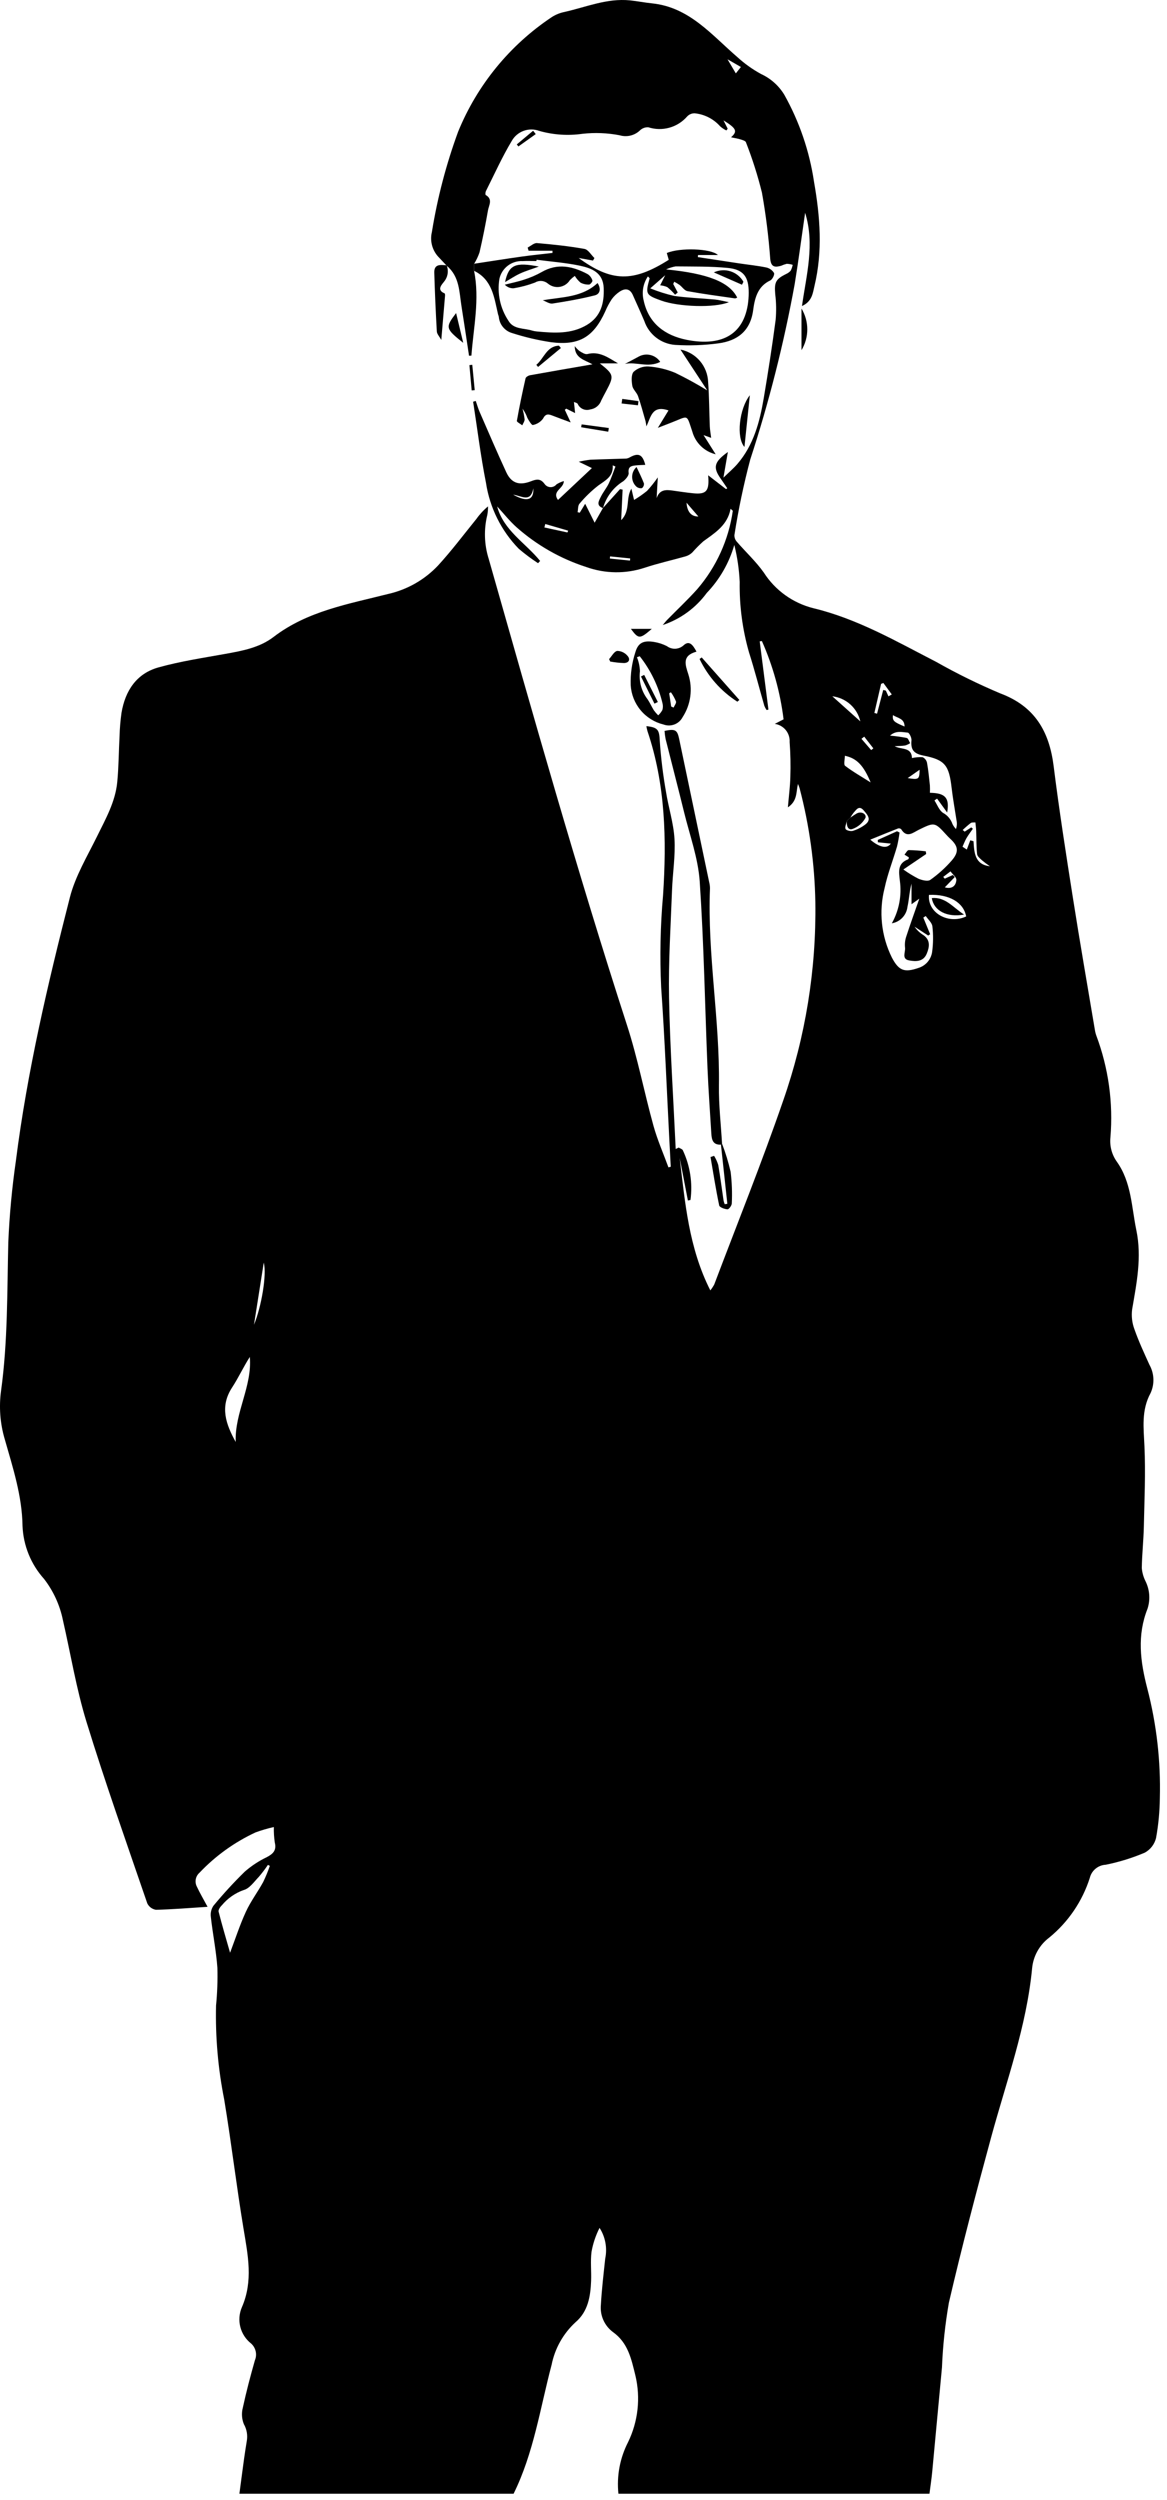 <svg width="163" height="349" viewBox="0 0 163 349" fill="none" xmlns="http://www.w3.org/2000/svg">
<path d="M84.218 70.921C85.014 70.041 85.81 69.162 86.606 68.283L86.962 68.355C86.9 69.678 86.838 71.002 86.763 72.618C88.093 71.291 87.364 69.599 88.188 68.22L88.563 69.796C89.199 69.418 89.807 68.993 90.381 68.526C90.923 67.934 91.423 67.305 91.878 66.644L91.714 69.544C92.126 68.324 93.008 68.354 93.953 68.488C94.902 68.622 95.85 68.766 96.803 68.863C98.659 69.052 99.107 68.569 98.911 66.353L101.411 68.284L101.579 68.165C101.269 67.709 100.963 67.249 100.646 66.798C99.568 65.261 99.72 64.492 101.664 63.104C101.445 64.37 101.274 65.362 101.045 66.685C101.824 65.927 102.454 65.398 102.985 64.783C105.27 62.136 106.117 58.889 106.68 55.557C107.291 51.938 107.855 48.309 108.336 44.67C108.445 43.477 108.427 42.275 108.281 41.086C108.14 39.426 108.325 38.994 109.751 38.271C110.01 38.167 110.243 38.006 110.431 37.8C110.568 37.54 110.665 37.26 110.719 36.971C110.449 36.887 110.169 36.839 109.887 36.828C109.617 36.897 109.354 36.99 109.1 37.105C108.252 37.339 107.692 37.319 107.582 36.146C107.355 33.046 106.969 29.959 106.425 26.899C105.834 24.507 105.087 22.157 104.188 19.862C104.12 19.663 103.705 19.547 103.43 19.461C103.032 19.337 102.615 19.277 102.108 19.168C103.053 18.333 102.86 17.924 101.054 16.805L101.638 17.966L101.459 18.212C101.138 18.062 100.841 17.865 100.578 17.628C99.665 16.6 98.399 15.954 97.031 15.818C96.833 15.813 96.635 15.85 96.453 15.928C96.27 16.005 96.105 16.121 95.971 16.266C95.314 17.019 94.452 17.562 93.49 17.829C92.528 18.096 91.509 18.076 90.559 17.77C90.34 17.756 90.12 17.79 89.915 17.867C89.709 17.945 89.522 18.066 89.367 18.222C88.996 18.57 88.54 18.814 88.045 18.931C87.55 19.047 87.033 19.031 86.546 18.885C84.834 18.556 83.083 18.487 81.352 18.68C79.334 18.969 77.278 18.83 75.316 18.274C74.614 18.012 73.84 18.01 73.136 18.268C72.432 18.526 71.843 19.027 71.475 19.681C70.13 21.926 69.049 24.331 67.872 26.676C67.794 26.833 67.77 27.183 67.845 27.226C68.869 27.813 68.282 28.659 68.159 29.367C67.819 31.333 67.425 33.289 66.977 35.235C66.786 35.79 66.534 36.322 66.227 36.822C66.224 37.151 66.221 37.481 66.218 37.812C67.018 41.8 66.136 45.709 65.845 49.647L65.511 49.665C65.164 47.38 64.832 45.092 64.466 42.809C64.141 40.789 64.206 38.62 62.419 37.122L62.339 37.04C62.011 36.69 61.68 36.342 61.355 35.99C60.886 35.53 60.545 34.957 60.364 34.326C60.184 33.695 60.17 33.028 60.325 32.39C61.095 27.617 62.321 22.93 63.987 18.391C66.65 11.864 71.211 6.287 77.079 2.381C77.615 2.038 78.21 1.798 78.833 1.672C81.858 0.994 84.784 -0.272 87.982 0.052C89.012 0.156 90.031 0.364 91.061 0.468C96.3 1 99.406 4.894 103.024 8C104.016 8.903 105.112 9.685 106.29 10.328C107.636 10.945 108.767 11.95 109.539 13.214C111.656 16.987 113.066 21.116 113.7 25.396C114.55 30.221 114.925 35.075 113.763 39.912C113.525 40.906 113.452 42.07 112.016 42.726C112.632 38.34 113.828 34.143 112.455 29.702C111.952 33.162 111.527 36.428 110.995 39.677C109.485 47.969 107.411 56.148 104.789 64.158C103.871 67.627 103.134 71.142 102.58 74.688C102.563 75.031 102.681 75.367 102.91 75.623C104.156 77.069 105.583 78.38 106.68 79.928C108.265 82.407 110.737 84.187 113.591 84.906C119.759 86.384 125.211 89.55 130.786 92.416C133.674 94.05 136.654 95.514 139.712 96.801C144.543 98.606 146.562 102.116 147.169 106.966C147.937 113.101 148.893 119.215 149.854 125.324C150.821 131.475 151.892 137.61 152.922 143.752C152.963 144.028 153.03 144.3 153.123 144.563C154.827 149.103 155.501 153.965 155.097 158.797C154.974 159.997 155.294 161.201 155.996 162.183C158.035 165.054 158.043 168.489 158.721 171.758C159.502 175.529 158.756 179.133 158.131 182.795C158.01 183.731 158.119 184.682 158.449 185.567C159.041 187.26 159.806 188.897 160.548 190.534C160.883 191.133 161.072 191.802 161.099 192.488C161.127 193.173 160.992 193.856 160.707 194.479C159.394 196.89 159.736 199.356 159.851 201.917C160.019 205.657 159.847 209.414 159.764 213.162C159.722 215.078 159.508 216.991 159.479 218.907C159.533 219.542 159.707 220.161 159.991 220.732C160.588 221.93 160.692 223.313 160.281 224.587C158.802 228.302 159.267 231.948 160.241 235.695C161.542 240.692 162.134 245.847 162 251.008C161.981 252.885 161.804 254.757 161.47 256.604C161.363 257.036 161.168 257.441 160.896 257.792C160.624 258.144 160.281 258.435 159.89 258.647C158.135 259.39 156.31 259.954 154.442 260.33C153.923 260.355 153.426 260.548 153.026 260.879C152.625 261.209 152.341 261.66 152.217 262.165C151.177 265.428 149.213 268.32 146.563 270.49C145.884 270.998 145.32 271.643 144.906 272.383C144.492 273.124 144.238 273.942 144.159 274.786C143.385 282.919 140.565 290.562 138.439 298.375C136.353 306.041 134.334 313.731 132.535 321.468C132.014 324.456 131.691 327.476 131.569 330.507C131.107 335.357 130.67 340.209 130.209 345.059C130.111 346.089 129.953 347.113 129.823 348.14H86.378C86.117 345.658 86.587 343.154 87.728 340.935C89.132 338.043 89.492 334.755 88.747 331.628C88.171 329.295 87.724 327.072 85.593 325.555C85.01 325.117 84.551 324.535 84.259 323.866C83.968 323.198 83.855 322.465 83.93 321.74C84.048 319.592 84.306 317.452 84.534 315.311C84.84 313.834 84.556 312.295 83.742 311.025C83.207 312.076 82.83 313.199 82.622 314.359C82.451 315.697 82.616 317.074 82.562 318.431C82.477 320.588 82.139 322.706 80.384 324.2C78.67 325.778 77.501 327.859 77.045 330.143C75.445 336.19 74.549 342.449 71.736 348.14H33.439C33.68 346.327 33.875 344.813 34.084 343.301C34.199 342.471 34.329 341.643 34.465 340.816C34.617 339.997 34.475 339.151 34.063 338.428C33.767 337.7 33.715 336.896 33.916 336.136C34.396 333.912 34.977 331.708 35.601 329.519C35.771 329.117 35.809 328.671 35.71 328.246C35.611 327.821 35.381 327.438 35.051 327.152C34.318 326.569 33.796 325.762 33.566 324.853C33.335 323.945 33.41 322.987 33.777 322.125C35.395 318.424 34.621 314.809 34.007 311.095C33.017 305.109 32.306 299.076 31.313 293.09C30.454 288.778 30.073 284.384 30.176 279.987C30.349 278.237 30.412 276.478 30.364 274.72C30.194 272.346 29.717 269.996 29.449 267.627C29.373 267.078 29.502 266.521 29.809 266.06C31.184 264.394 32.646 262.803 34.19 261.292C35.121 260.481 36.157 259.8 37.271 259.268C38.158 258.8 38.65 258.308 38.382 257.229C38.276 256.513 38.232 255.79 38.249 255.066C37.386 255.259 36.537 255.507 35.706 255.81C32.759 257.176 30.097 259.089 27.862 261.447C27.59 261.685 27.406 262.01 27.342 262.366C27.278 262.722 27.336 263.09 27.508 263.409C27.906 264.267 28.391 265.084 28.991 266.204C26.497 266.363 24.141 266.561 21.781 266.619C21.521 266.578 21.276 266.475 21.065 266.319C20.855 266.162 20.685 265.957 20.571 265.721C17.685 257.296 14.7 248.899 12.081 240.389C10.652 235.746 9.871 230.904 8.781 226.156C8.354 224.071 7.454 222.111 6.152 220.427C4.322 218.391 3.259 215.78 3.146 213.044C3.092 208.849 1.788 204.866 0.65 200.877C0.01 198.692 -0.16 196.397 0.151 194.142C1.094 187.27 0.99 180.349 1.159 173.436C1.319 169.645 1.671 165.864 2.213 162.108C3.79 149.645 6.657 137.432 9.759 125.285C10.517 122.319 12.178 119.567 13.549 116.778C14.751 114.334 16.109 111.95 16.376 109.188C16.584 107.042 16.583 104.877 16.7 102.721C16.73 101.644 16.822 100.569 16.973 99.502C17.491 96.429 19.068 94.029 22.134 93.174C25.197 92.321 28.368 91.846 31.505 91.281C33.881 90.853 36.255 90.419 38.22 88.915C42.96 85.288 48.696 84.324 54.247 82.914C56.914 82.308 59.34 80.917 61.211 78.921C63.094 76.861 64.779 74.619 66.54 72.447C67.003 71.795 67.548 71.206 68.163 70.695C68.168 71.085 68.138 71.475 68.072 71.86C67.567 73.882 67.629 76.005 68.252 77.994C74.452 99.782 80.595 121.584 87.581 143.14C89.068 147.729 89.981 152.501 91.27 157.157C91.819 159.138 92.658 161.038 93.365 162.975L93.688 162.883C93.627 161.724 93.565 160.564 93.504 159.404C93.131 152.223 92.854 145.036 92.349 137.865C92.145 133.559 92.234 129.244 92.615 124.95C93.117 117.218 92.955 109.525 90.434 102.07C90.371 101.841 90.32 101.608 90.282 101.374C91.954 101.545 92.078 101.947 92.152 103.429C92.316 105.809 92.606 108.178 93.02 110.527C93.368 112.733 94.08 114.905 94.209 117.116C94.348 119.488 93.951 121.886 93.865 124.276C93.683 129.268 93.352 134.265 93.449 139.253C93.585 146.31 94.053 153.36 94.379 160.412L94.793 160.206C94.993 160.331 95.29 160.41 95.377 160.59C96.391 162.752 96.761 165.159 96.443 167.526L96.083 167.599L94.934 161.652C95.69 167.896 96.2 174.2 99.215 180.149C99.421 179.89 99.604 179.613 99.761 179.322C102.998 170.764 106.422 162.271 109.402 153.624C112.505 144.734 114.022 135.368 113.883 125.953C113.79 120.594 113.055 115.266 111.693 110.082C111.645 109.897 111.56 109.721 111.455 109.44C111.179 110.588 111.404 111.801 110.047 112.711C110.181 111.13 110.358 109.806 110.39 108.478C110.445 106.848 110.412 105.217 110.291 103.591C110.328 102.985 110.134 102.388 109.749 101.919C109.364 101.45 108.817 101.143 108.216 101.06L109.446 100.423C108.98 96.651 107.959 92.968 106.416 89.494L106.112 89.54L107.332 99.067L107.073 99.128C106.949 98.947 106.845 98.752 106.762 98.548C106.044 96.055 105.404 93.538 104.614 91.068C103.702 87.876 103.265 84.566 103.317 81.246C103.237 79.502 102.985 77.769 102.564 76.074C101.843 78.586 100.523 80.886 98.718 82.776C97.182 84.871 95.034 86.437 92.57 87.26C92.775 87.018 92.966 86.762 93.188 86.535C94.587 85.108 96.053 83.739 97.385 82.252C100.054 79.154 101.778 75.356 102.355 71.308L102.038 71.027C102.003 71.188 101.976 71.352 101.93 71.51C101.369 73.478 99.754 74.47 98.233 75.575C97.686 76.067 97.169 76.59 96.684 77.141C96.428 77.382 96.121 77.561 95.785 77.664C93.865 78.213 91.907 78.638 90.016 79.27C87.374 80.135 84.52 80.098 81.901 79.165C78.31 78.011 74.996 76.125 72.17 73.627C71.173 72.744 70.34 71.676 69.439 70.701C70.331 74.053 73.399 75.795 75.439 78.309L75.154 78.627C74.212 78.013 73.311 77.34 72.455 76.61C70.007 74.095 68.406 70.877 67.879 67.407C67.134 63.659 66.67 59.855 66.084 56.076L66.45 55.976C66.631 56.493 66.78 57.023 66.998 57.523C68.224 60.334 69.43 63.153 70.716 65.936C71.568 67.78 72.92 67.668 74.204 67.173C74.955 66.884 75.488 66.793 76.049 67.543C76.139 67.679 76.26 67.792 76.402 67.873C76.544 67.954 76.703 68 76.866 68.008C77.029 68.016 77.191 67.985 77.34 67.919C77.489 67.852 77.621 67.751 77.723 67.624C78.043 67.422 78.39 67.266 78.753 67.159C78.748 68.239 77.043 68.533 77.935 69.799L82.672 65.348L80.839 64.463C81.375 64.338 81.918 64.243 82.464 64.179C84.133 64.109 85.803 64.081 87.473 64.02C87.663 63.995 87.846 63.928 88.008 63.825C89.184 63.185 89.756 63.446 90.128 64.898C89.686 64.921 89.262 64.925 88.842 64.968C88.216 65.032 87.688 65.107 87.806 66.035C87.851 66.39 87.397 66.919 87.038 67.197C85.665 68.046 84.662 69.38 84.227 70.934C83.203 70.582 83.657 69.9 83.927 69.343C84.239 68.701 84.718 68.141 85.027 67.499C85.393 66.735 85.656 65.921 85.963 65.129L85.58 64.962C85.696 66.532 84.559 67.061 83.55 67.793C82.595 68.54 81.722 69.385 80.944 70.315C80.707 70.58 80.756 71.101 80.673 71.505L80.975 71.579L81.735 70.331L83.053 72.974L84.218 70.921ZM118.774 114.15L118.288 114.613C118.211 114.995 117.974 115.453 118.108 115.734C118.21 115.947 118.83 116.084 119.139 115.991C119.742 115.802 120.309 115.514 120.818 115.138C121.793 114.424 121.181 113.77 120.642 113.144C119.981 112.376 119.618 113.036 119.23 113.458C119.059 113.675 118.906 113.906 118.774 114.15V114.15ZM125.289 116.05L125.643 116.222C125.563 116.871 125.448 117.515 125.298 118.151C124.732 120.101 123.972 122.007 123.555 123.986C122.723 127.235 123.083 130.675 124.571 133.68C125.541 135.522 126.317 135.805 128.267 135.136C128.772 134.985 129.222 134.692 129.564 134.292C129.906 133.892 130.126 133.402 130.197 132.88C130.354 131.701 130.365 130.508 130.23 129.327C130.174 128.816 129.625 128.36 129.3 127.879L128.964 128.104L129.916 130.422L129.648 130.611L127.739 129.372C128.069 129.852 128.498 130.256 128.996 130.558C129.977 131.27 129.828 132.21 129.44 133.142C128.965 134.284 127.922 134.252 126.981 134.081C125.888 133.883 126.492 132.922 126.411 132.304C126.353 131.787 126.408 131.262 126.572 130.768C127.177 128.912 127.841 127.076 128.406 125.456L127.316 126.239V123.362C127.018 124.447 126.985 125.551 126.748 126.609C126.681 127.176 126.432 127.706 126.039 128.119C125.645 128.533 125.128 128.807 124.565 128.902C125.577 127.094 125.97 125.005 125.686 122.953C125.545 121.703 125.329 120.529 126.85 119.965C126.917 119.94 126.928 119.764 126.95 119.699L126.333 119.312C126.531 119.09 126.726 118.681 126.928 118.678C127.724 118.695 128.519 118.752 129.309 118.848L129.361 119.228L126.177 121.386C126.845 121.868 127.548 122.298 128.281 122.673C128.784 122.886 129.591 123.086 129.937 122.838C131.045 122.054 132.055 121.14 132.947 120.117C133.99 118.899 133.837 118.109 132.681 117.057C132.504 116.896 132.341 116.719 132.179 116.542C130.553 114.762 130.527 114.766 128.323 115.847C127.515 116.243 126.663 117.05 125.879 115.771C125.823 115.717 125.753 115.678 125.677 115.657C125.601 115.636 125.521 115.635 125.445 115.653C124.185 116.144 122.934 116.66 121.555 117.221C122.889 118.358 123.932 118.505 124.425 117.771L122.619 117.589L122.607 117.259L125.289 116.05ZM129.886 110.678C132.04 110.715 132.646 111.373 132.296 113.436L130.885 111.49L130.519 111.748C130.912 112.346 131.179 113.143 131.73 113.489C132.347 113.828 132.814 114.385 133.04 115.051C133.167 115.302 133.329 115.533 133.521 115.738C133.665 115.341 133.691 114.912 133.597 114.501C133.369 113.002 133.093 111.508 132.919 110.003C132.555 106.851 132.016 106.074 128.979 105.483C127.607 105.216 127.184 104.651 127.309 103.35C127.344 102.994 126.999 102.29 126.794 102.277C126.038 102.229 125.151 101.934 124.315 102.7C125.101 102.765 125.882 102.874 126.655 103.027C126.86 103.079 126.972 103.499 127.127 103.75C126.91 103.891 126.674 104.001 126.426 104.075C125.942 104.148 125.447 104.145 124.956 104.174C125.904 104.697 127.324 104.249 127.38 105.834C127.865 105.721 128.363 105.678 128.86 105.708C129.016 105.781 129.154 105.889 129.261 106.024C129.369 106.159 129.444 106.317 129.48 106.485C129.67 107.525 129.768 108.581 129.881 109.634C129.9 109.982 129.902 110.33 129.886 110.678V110.678ZM37.689 260.488L37.422 260.349C37.032 260.93 36.608 261.487 36.152 262.018C35.496 262.701 34.846 263.656 34.034 263.861C32.846 264.282 31.794 265.017 30.99 265.987C30.753 266.207 30.47 266.634 30.534 266.882C31.038 268.855 31.62 270.808 32.136 272.615C32.867 270.689 33.496 268.735 34.348 266.884C35.012 265.442 35.989 264.147 36.757 262.749C37.112 262.014 37.423 261.259 37.689 260.488V260.488ZM32.923 201.312C32.759 197.206 35.247 193.539 34.892 189.434C33.993 190.846 33.307 192.342 32.416 193.706C30.66 196.4 31.562 198.854 32.923 201.312ZM129.75 124.932C129.528 127.448 132.453 129.095 134.95 127.944C134.594 125.99 132.586 124.808 129.751 124.932H129.75ZM138.266 120.935C137.885 120.679 137.517 120.403 137.165 120.109C136.889 119.857 136.508 119.549 136.475 119.234C136.361 118.174 136.389 117.099 136.348 116.031C136.332 115.625 136.276 115.22 136.238 114.815C136.018 114.838 135.744 114.787 135.587 114.899C135.196 115.203 134.821 115.528 134.465 115.873L134.738 116.103L135.662 115.51L135.886 115.697C135.588 116.128 135.265 116.545 135.001 116.996C134.778 117.378 134.624 117.801 134.439 118.205L135.037 118.608L135.524 117.314L135.973 117.437C136.078 119.06 136.152 120.703 138.267 120.935H138.266ZM118.006 105.509C118.006 106.019 117.813 106.738 118.039 106.911C119.104 107.729 120.284 108.396 121.606 109.233C120.625 106.863 119.669 105.86 118.006 105.509ZM36.841 176.267C36.389 179.139 35.936 182.012 35.474 184.949C36.498 182.483 37.288 177.961 36.841 176.267V176.267ZM116.252 97.204L120.169 100.714C119.957 99.797 119.467 98.967 118.766 98.339C118.065 97.711 117.187 97.315 116.252 97.204V97.204ZM124.095 97.214L124.56 96.949L123.385 95.349L123.067 95.47L122.127 99.534L122.502 99.638C122.788 98.534 123.075 97.43 123.362 96.325L123.728 96.412L124.095 97.214ZM131.965 123.881C132.905 124.151 133.514 123.728 133.578 122.851C133.605 122.473 133.051 122.051 132.761 121.65L131.747 122.42L131.958 122.668L133.093 122.157L133.353 122.445L131.965 123.881ZM95.888 70.18C95.985 71.541 96.617 72.125 97.546 72.105C97.1 71.588 96.521 70.916 95.888 70.18ZM126.343 101.428C126.341 100.278 125.367 100.271 124.722 99.831C124.63 100.615 124.823 100.798 126.343 101.428ZM79.256 74.335L79.356 74.083L76.162 73.154L76.037 73.636L79.256 74.335ZM102.777 10.247L103.484 9.353L101.614 8.276L102.777 10.247ZM128.445 107.464L126.78 108.627C128.326 108.88 128.421 108.814 128.445 107.464ZM71.674 69.059C73.281 69.948 74.588 70.097 74.496 68.172C74.104 70.242 72.863 69.214 71.674 69.059ZM121.681 104.717L121.985 104.478L120.711 102.84L120.324 103.144L121.681 104.717ZM87.991 78.264L88.02 77.96L85.213 77.674L85.184 77.978L87.991 78.264Z" fill="black"/>
<path d="M66.219 37.811C66.222 37.481 66.224 37.151 66.227 36.821C68.428 36.487 70.626 36.136 72.83 35.826C74.272 35.624 75.723 35.482 77.17 35.313L77.166 35.002H73.831L73.7 34.56C74.136 34.34 74.591 33.902 75.006 33.937C77.222 34.125 79.442 34.36 81.63 34.749C82.155 34.843 82.564 35.583 83.027 36.026L82.826 36.375C82.158 36.256 81.49 36.137 80.822 36.018C85.419 39.368 88.407 39.438 93.407 36.272C93.319 35.966 93.225 35.64 93.134 35.324C94.91 34.554 99.301 34.668 100.277 35.604H97.498L97.47 35.894C99.396 36.187 101.321 36.484 103.247 36.771C104.51 36.96 105.785 37.086 107.033 37.342C107.256 37.391 107.466 37.484 107.651 37.617C107.836 37.749 107.993 37.918 108.111 38.112C108.218 38.34 107.882 39.014 107.587 39.152C105.792 39.993 105.414 41.677 105.195 43.314C104.805 46.23 102.985 47.58 100.349 47.934C98.346 48.202 96.321 48.275 94.304 48.151C93.336 48.08 92.411 47.725 91.644 47.13C90.877 46.536 90.302 45.729 89.992 44.809C89.477 43.597 88.929 42.399 88.394 41.195C87.982 40.266 87.301 40.217 86.551 40.715C86.12 40.999 85.744 41.358 85.442 41.776C85.091 42.31 84.79 42.875 84.543 43.464C82.904 47.053 80.903 48.276 76.973 47.775C75.131 47.498 73.314 47.072 71.541 46.502C71.033 46.358 70.582 46.062 70.247 45.654C69.912 45.246 69.711 44.745 69.669 44.22C69.64 44.104 69.604 43.989 69.563 43.877C69.02 41.539 68.766 39.044 66.219 37.811ZM74.946 36.261L74.924 36.445C74.285 36.445 73.645 36.415 73.008 36.45C72.26 36.411 71.522 36.639 70.925 37.093C70.329 37.547 69.914 38.199 69.753 38.931C69.421 40.963 69.868 43.046 71.005 44.763C71.723 46.014 73.151 45.787 74.293 46.143C74.522 46.211 74.758 46.256 74.997 46.276C77.395 46.498 79.799 46.666 81.982 45.356C83.926 44.19 84.409 42.331 84.322 40.207C84.234 38.038 82.621 37.434 80.968 37.088C78.99 36.675 76.956 36.525 74.946 36.261V36.261ZM93.033 37.614C98.891 38.177 101.908 39.397 102.97 41.553C102.859 41.59 102.746 41.669 102.645 41.655C100.433 41.336 98.216 41.043 96.018 40.646C95.608 40.572 95.286 40.056 94.905 39.768C94.669 39.608 94.424 39.462 94.171 39.331L94.033 39.65L94.662 40.833L94.292 41.144C93.963 40.759 93.6 40.405 93.207 40.085C92.891 39.944 92.553 39.86 92.208 39.837L92.913 38.422L90.826 40.257C91.905 40.696 93.017 41.049 94.151 41.311C96.045 41.581 97.968 41.641 99.876 41.818C100.419 41.868 100.952 42.019 101.803 42.185C99.766 43.031 94.759 42.828 92.379 41.972C90.191 41.185 90.126 41.061 90.736 38.869C90.746 38.832 90.651 38.766 90.496 38.587C90.164 39.077 89.94 39.632 89.838 40.216C89.737 40.799 89.761 41.397 89.908 41.97C90.606 45.198 92.931 46.846 95.919 47.443C99.919 48.241 103.666 47.371 104.447 42.557C104.532 42.005 104.575 41.447 104.576 40.888C104.59 38.658 103.858 37.619 101.664 37.405C99.248 37.169 96.802 37.221 94.368 37.188C93.906 37.271 93.457 37.414 93.033 37.614L93.033 37.614Z" fill="black"/>
<path d="M100.697 159.796C99.577 159.866 99.405 159.112 99.354 158.251C99.174 155.221 98.946 152.193 98.821 149.16C98.465 140.459 98.318 131.745 97.732 123.06C97.512 119.801 96.335 116.602 95.548 113.387C94.714 109.976 93.822 106.58 92.968 103.173C92.896 102.798 92.846 102.419 92.819 102.038C94.315 101.731 94.594 101.89 94.859 103.149C96.263 109.828 97.664 116.508 99.061 123.188C99.13 123.459 99.165 123.738 99.166 124.018C98.794 133.224 100.549 142.333 100.417 151.532C100.378 154.241 100.696 156.955 100.85 159.667C100.799 159.71 100.748 159.753 100.697 159.796Z" fill="black"/>
<path d="M82.753 50.861C81.584 50.214 80.287 50.011 80.276 48.319C80.465 48.575 80.688 48.806 80.937 49.004C81.277 49.212 81.732 49.511 82.048 49.428C83.71 48.993 84.959 49.925 86.318 50.728H83.777C85.767 52.312 85.793 52.463 84.649 54.623C84.424 55.047 84.194 55.468 83.983 55.899C83.868 56.232 83.662 56.527 83.388 56.75C83.115 56.973 82.785 57.115 82.435 57.161C82.099 57.27 81.735 57.251 81.412 57.107C81.09 56.964 80.831 56.706 80.688 56.383C80.611 56.244 80.352 56.205 80.166 56.115L80.327 57.67L79.088 57.048L78.891 57.214L79.71 58.972C78.708 58.599 77.935 58.327 77.174 58.025C76.595 57.795 76.206 57.727 75.838 58.458C75.492 58.915 74.99 59.227 74.428 59.335C74.269 59.378 73.858 58.724 73.66 58.339C73.497 57.878 73.266 57.444 72.977 57.049C73.116 57.537 73.215 58.035 73.275 58.539C73.289 58.813 73.066 59.098 72.949 59.378C72.685 59.168 72.166 58.913 72.194 58.755C72.544 56.767 72.96 54.789 73.407 52.819C73.45 52.632 73.805 52.428 74.044 52.384C76.943 51.86 79.849 51.364 82.753 50.861Z" fill="black"/>
<path d="M98.785 54.501L95.043 48.804C96.101 49.013 97.058 49.572 97.759 50.391C98.46 51.211 98.865 52.242 98.907 53.32C99.06 55.386 99.058 57.462 99.141 59.533C99.161 60.005 99.251 60.474 99.332 61.129L98.266 60.742L99.962 63.422C99.183 63.233 98.47 62.839 97.895 62.28C97.321 61.721 96.907 61.019 96.696 60.245C95.848 57.734 96.224 58.047 93.769 58.997C93.255 59.196 92.743 59.397 91.884 59.731C92.484 58.751 92.908 58.057 93.373 57.297C91.04 56.504 90.911 58.26 90.283 59.529C90.258 59.279 90.217 59.032 90.162 58.788C89.828 57.624 89.519 56.45 89.118 55.309C88.937 54.792 88.403 54.369 88.316 53.855C88.206 53.209 88.146 52.28 88.51 51.897C88.791 51.643 89.121 51.447 89.478 51.321C89.836 51.195 90.215 51.141 90.594 51.163C91.87 51.259 93.122 51.558 94.304 52.047C95.838 52.79 97.334 53.609 98.785 54.501V54.501Z" fill="black"/>
<path d="M97.282 90.972C95.239 91.537 95.701 92.761 96.148 94.154C96.464 95.148 96.555 96.2 96.415 97.234C96.275 98.268 95.907 99.258 95.337 100.132C95.093 100.594 94.69 100.951 94.202 101.138C93.714 101.325 93.175 101.329 92.685 101.149C91.429 100.845 90.303 100.144 89.476 99.151C88.648 98.157 88.163 96.924 88.091 95.633C88.043 94.091 88.261 92.552 88.735 91.084C89.126 89.708 89.894 89.387 91.333 89.616C91.963 89.715 92.574 89.912 93.143 90.201C93.493 90.463 93.925 90.592 94.361 90.565C94.798 90.537 95.21 90.355 95.524 90.051C96.303 89.376 96.789 90.058 97.282 90.972ZM89.354 91.614L88.965 91.754C89.216 92.377 89.358 93.038 89.385 93.71C89.211 95.105 89.594 96.513 90.452 97.627C90.781 98.113 91.014 98.663 91.326 99.162C91.51 99.413 91.713 99.649 91.935 99.867C92.17 99.649 92.368 99.395 92.523 99.113C92.608 98.805 92.611 98.479 92.531 98.169C91.958 95.78 90.874 93.544 89.354 91.614V91.614ZM93.745 98.636L94.085 98.784C94.208 98.496 94.49 98.161 94.421 97.93C94.235 97.475 93.996 97.043 93.709 96.643L93.469 96.784L93.745 98.636Z" fill="black"/>
<path d="M100.85 159.666C101.344 160.945 101.744 162.257 102.05 163.593C102.229 165.056 102.284 166.531 102.213 168.002C102.21 168.297 101.807 168.841 101.615 168.829C101.203 168.804 100.509 168.555 100.453 168.288C99.983 166.05 99.63 163.787 99.243 161.531L99.739 161.361C99.988 161.762 100.184 162.193 100.322 162.643C100.609 164.291 100.817 165.953 101.064 167.608C101.104 167.783 101.158 167.953 101.227 168.119L101.592 168.06C101.294 165.306 100.995 162.551 100.697 159.796C100.748 159.753 100.799 159.71 100.85 159.666Z" fill="black"/>
<path d="M62.419 37.121C62.549 37.49 62.582 37.887 62.513 38.273C62.444 38.658 62.277 39.019 62.026 39.32C61.75 39.688 60.919 40.47 62.095 40.957C62.154 40.982 62.17 41.177 62.161 41.289C61.999 43.251 61.83 45.211 61.637 47.463C61.373 46.978 61.035 46.636 61.014 46.277C60.857 43.541 60.738 40.804 60.657 38.065C60.62 36.837 61.524 36.968 62.339 37.039L62.419 37.121Z" fill="black"/>
<path d="M98.01 91.783L103.268 97.716L102.991 97.963C100.709 96.505 98.88 94.439 97.71 91.996L98.01 91.783Z" fill="black"/>
<path d="M104.734 55.175C104.469 57.712 104.236 59.953 103.981 62.399C102.808 61.088 103.252 57.06 104.734 55.175Z" fill="black"/>
<path d="M87.287 50.805C87.927 50.465 88.572 50.133 89.207 49.785C89.71 49.507 90.298 49.428 90.856 49.565C91.413 49.701 91.899 50.042 92.217 50.52C90.544 51.388 88.827 50.468 87.287 50.805Z" fill="black"/>
<path d="M63.705 43.705C64.037 45.092 64.37 46.478 64.702 47.864C62.216 45.88 62.172 45.718 63.705 43.705Z" fill="black"/>
<path d="M111.948 43.075C112.477 43.953 112.757 44.958 112.757 45.983C112.757 47.008 112.477 48.013 111.948 48.89V43.075Z" fill="black"/>
<path d="M85.075 92.014C85.445 91.609 85.763 90.967 86.201 90.87C86.468 90.873 86.732 90.933 86.975 91.044C87.218 91.156 87.434 91.318 87.611 91.519C88.073 91.998 87.909 92.54 87.167 92.565C86.515 92.544 85.867 92.473 85.226 92.353L85.075 92.014Z" fill="black"/>
<path d="M88.91 65.2C89.263 65.959 89.646 66.706 89.942 67.487C89.956 67.612 89.937 67.739 89.888 67.855C89.838 67.971 89.76 68.072 89.66 68.149C89.52 68.173 89.375 68.165 89.238 68.125C89.101 68.085 88.975 68.015 88.868 67.92C88.683 67.744 88.536 67.531 88.437 67.296C88.338 67.06 88.288 66.806 88.293 66.55C88.296 66.295 88.353 66.043 88.46 65.81C88.566 65.578 88.72 65.37 88.91 65.2V65.2Z" fill="black"/>
<path d="M74.912 50.929C75.978 50.054 76.343 48.319 78.073 48.257L78.343 48.588L75.157 51.229L74.912 50.929Z" fill="black"/>
<path d="M91.04 87.796C89.35 89.24 89.192 89.239 88.119 87.796H91.04Z" fill="black"/>
<path d="M81.236 59.249L85.036 59.755L84.957 60.271L81.175 59.648L81.236 59.249Z" fill="black"/>
<path d="M86.915 55.691L89.177 55.999L89.106 56.583L86.819 56.331L86.915 55.691Z" fill="black"/>
<path d="M72.182 20.162L74.463 18.254L74.829 18.721L72.406 20.448L72.182 20.162Z" fill="black"/>
<path d="M65.965 50.927L66.306 54.465L65.883 54.504C65.776 53.327 65.67 52.151 65.564 50.974L65.965 50.927Z" fill="black"/>
<path d="M118.288 114.613C118.45 114.458 118.612 114.304 118.774 114.149C119.058 113.94 119.352 113.746 119.656 113.566C120.39 113.177 121.084 113.735 120.871 114.197C120.477 114.915 119.831 115.462 119.059 115.735C118.43 115.954 118.217 115.232 118.288 114.613Z" fill="black"/>
<path d="M134.654 127.681C132.226 128.121 130.42 127.124 130.149 125.376C132.065 125.202 133.066 126.648 134.654 127.681Z" fill="black"/>
<path d="M80.285 38.517C80.04 38.696 79.81 38.895 79.597 39.111C79.441 39.36 79.233 39.573 78.987 39.735C78.742 39.897 78.464 40.005 78.174 40.05C77.883 40.096 77.586 40.078 77.302 40C77.019 39.921 76.756 39.782 76.531 39.592C76.282 39.379 75.971 39.251 75.644 39.226C75.317 39.201 74.991 39.281 74.712 39.453C73.748 39.816 72.749 40.082 71.732 40.247C71.504 40.256 71.276 40.216 71.066 40.129C70.855 40.041 70.665 39.91 70.51 39.742C71.413 39.512 72.334 39.332 73.215 39.036C74.053 38.772 74.863 38.423 75.631 37.995C77.872 36.687 80.008 37.165 82.109 38.288C82.414 38.499 82.638 38.807 82.746 39.162C82.792 39.291 82.455 39.724 82.285 39.728C81.866 39.747 81.451 39.653 81.08 39.456C80.767 39.187 80.499 38.87 80.285 38.517V38.517Z" fill="black"/>
<path d="M75.806 41.921C78.514 41.44 81.271 41.551 83.465 39.514C83.992 40.329 83.802 41.051 83.09 41.232C81.145 41.726 79.158 42.072 77.173 42.377C76.751 42.442 76.263 42.084 75.806 41.921Z" fill="black"/>
<path d="M70.542 39.382C71.061 36.957 71.974 36.572 75.266 37.214C74.204 37.599 73.397 37.834 72.644 38.183C71.914 38.521 71.24 38.977 70.542 39.382Z" fill="black"/>
<path d="M103.636 39.751L99.705 38.029C100.432 37.688 101.261 37.634 102.026 37.876C102.792 38.118 103.438 38.64 103.837 39.336L103.636 39.751Z" fill="black"/>
<path d="M91.411 98.233C90.784 96.969 90.156 95.704 89.528 94.44L89.975 94.22L91.884 98.005L91.411 98.233Z" fill="black"/>
</svg>
